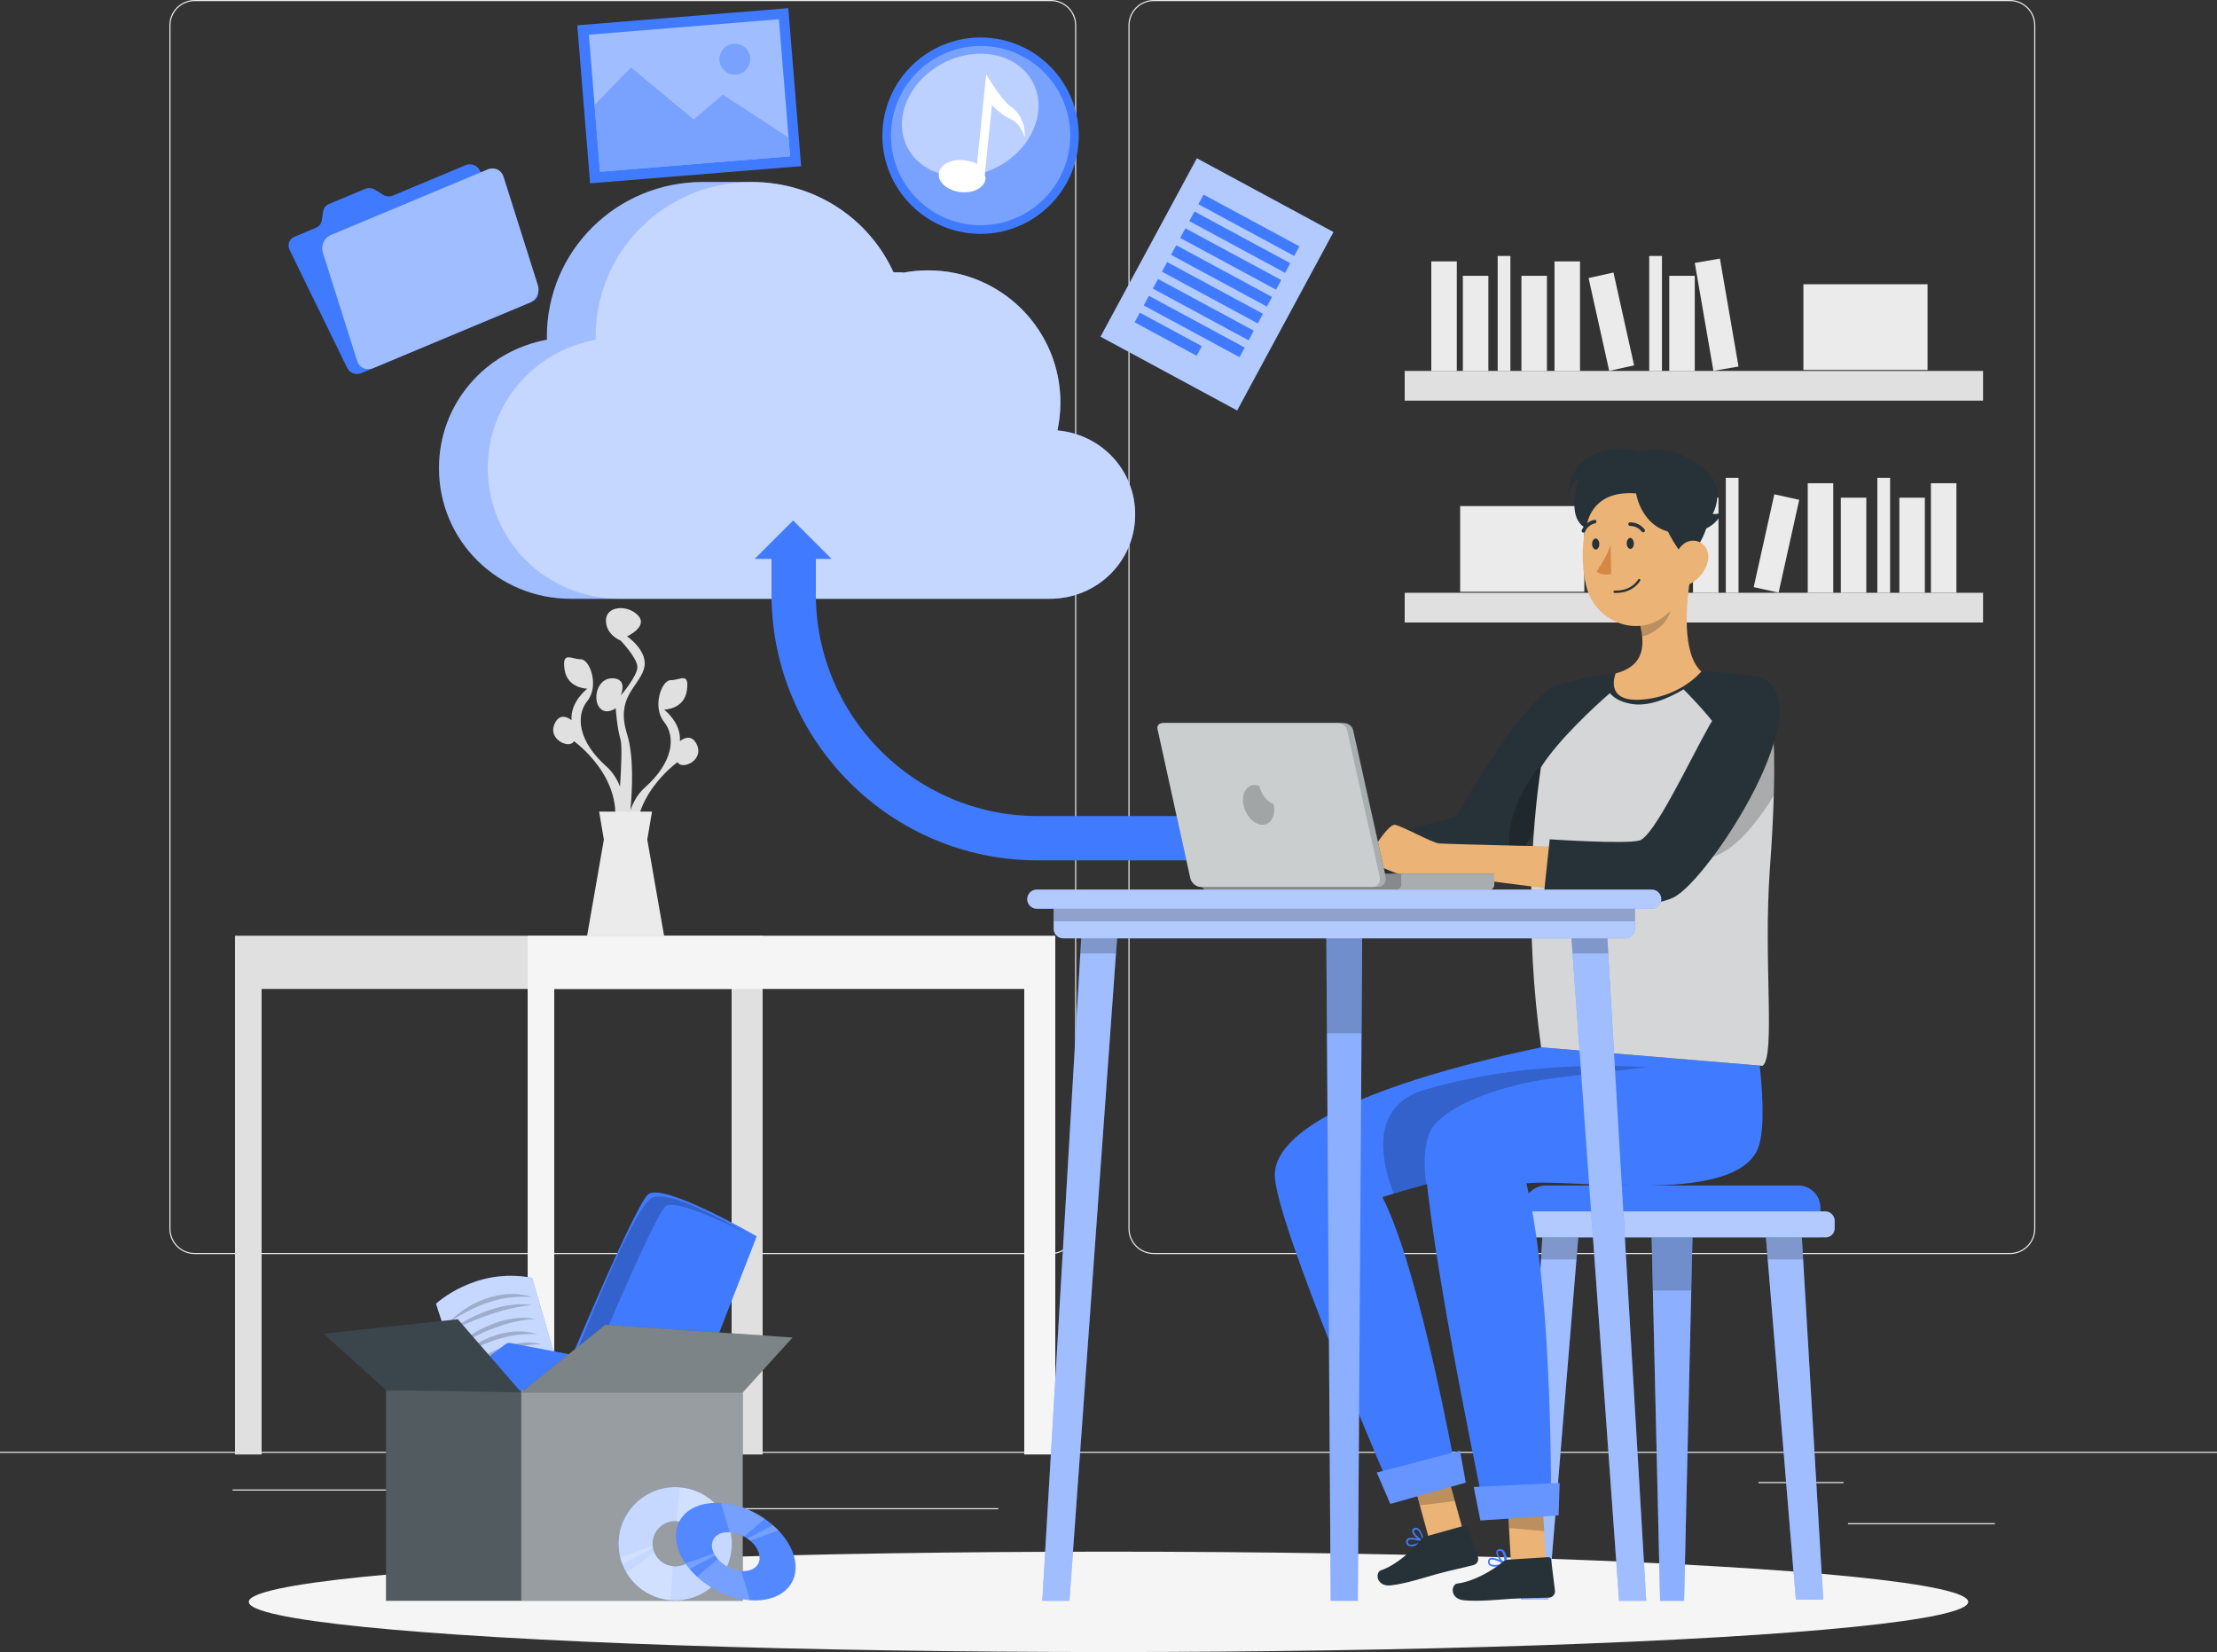 <?xml version="1.0" encoding="UTF-8"?><svg xmlns="http://www.w3.org/2000/svg" viewBox="0 0 500 372.61"><rect x="0" y="0" width="500" height="372.61" fill="#333333" stroke="none"/><defs><style>.cls-1{fill:#ebebeb;}.cls-2{fill:#ebb376;}.cls-3{fill:#f5f5f5;}.cls-4,.cls-5,.cls-6,.cls-7,.cls-8,.cls-9,.cls-10,.cls-11,.cls-12,.cls-13,.cls-14{fill:#fff;}.cls-15{fill:#d58745;}.cls-16{fill:#e0e0e0;}.cls-17{fill:#407bff;}.cls-18{fill:#263238;}.cls-5,.cls-6,.cls-7,.cls-8,.cls-9,.cls-11,.cls-19{isolation:isolate;}.cls-5,.cls-10,.cls-19{opacity:.2;}.cls-6{opacity:.7;}.cls-7,.cls-12{opacity:.5;}.cls-8{opacity:.6;}.cls-9{opacity:.4;}.cls-20{fill:none;stroke:#263238;stroke-linecap:round;stroke-linejoin:round;stroke-width:.53px;}.cls-11{opacity:.1;}.cls-13{opacity:.8;}.cls-14{opacity:.3;}</style></defs><g id="Background_Complete"><g><rect class="cls-1" y="327.45" width="500" height=".25"/><rect class="cls-1" x="416.78" y="343.54" width="33.12" height=".25"/><rect class="cls-1" x="322.53" y="346.26" width="8.69" height=".25"/><rect class="cls-1" x="396.59" y="334.26" width="19.19" height=".25"/><rect class="cls-1" x="52.46" y="335.94" width="43.19" height=".25"/><rect class="cls-1" x="104.56" y="335.94" width="6.33" height=".25"/><rect class="cls-1" x="131.47" y="340.16" width="93.68" height=".25"/><path class="cls-1" d="M237.01,282.85H43.91c-3.15,0-5.71-2.56-5.71-5.71V5.71c0-3.15,2.56-5.71,5.71-5.71H237.01c3.15,0,5.71,2.56,5.71,5.71V277.14c0,3.15-2.56,5.71-5.71,5.71ZM43.91,.25c-3.01,0-5.46,2.45-5.46,5.46V277.14c0,3.01,2.45,5.46,5.46,5.46H237.01c3.01,0,5.46-2.45,5.46-5.46V5.71c0-3.01-2.45-5.46-5.46-5.46H43.91Z"/><path class="cls-1" d="M453.31,282.85h-193.1c-3.15,0-5.71-2.56-5.71-5.71V5.71c0-3.15,2.56-5.71,5.71-5.71h193.1c3.15,0,5.71,2.56,5.71,5.71V277.14c0,3.15-2.56,5.71-5.71,5.71ZM260.21,.25c-3.01,0-5.46,2.45-5.46,5.46V277.14c0,3.01,2.45,5.46,5.46,5.46h193.1c3.01,0,5.46-2.45,5.46-5.46V5.71c0-3.01-2.45-5.46-5.46-5.46h-193.1Z"/></g><g><g><rect class="cls-16" x="316.8" y="83.66" width="130.44" height="6.7"/><rect class="cls-1" x="322.8" y="58.96" width="5.75" height="24.7"/><rect class="cls-1" x="350.59" y="58.96" width="5.75" height="24.7"/><rect class="cls-1" x="384.28" y="58.65" width="5.75" height="24.7" transform="translate(-6.43 66.78) rotate(-9.78)"/><rect class="cls-1" x="329.92" y="62.21" width="5.75" height="21.45"/><rect class="cls-1" x="343.13" y="62.21" width="5.75" height="21.45"/><rect class="cls-1" x="376.47" y="62.21" width="5.75" height="21.45"/><rect class="cls-1" x="360.53" y="61.85" width="5.75" height="21.45" transform="translate(-7.09 80.55) rotate(-12.53)"/><rect class="cls-1" x="337.77" y="57.73" width="2.87" height="25.93"/><rect class="cls-1" x="371.95" y="57.73" width="2.87" height="25.93"/><rect class="cls-1" x="406.72" y="64.11" width="28" height="19.33"/></g><g><rect class="cls-16" x="316.8" y="133.69" width="130.44" height="6.7" transform="translate(764.04 274.09) rotate(180)"/><rect class="cls-1" x="435.49" y="108.99" width="5.75" height="24.7" transform="translate(876.72 242.68) rotate(180)"/><rect class="cls-1" x="407.7" y="108.99" width="5.75" height="24.7" transform="translate(821.15 242.68) rotate(180)"/><rect class="cls-1" x="374.02" y="108.68" width="5.75" height="24.7" transform="translate(727.75 304.32) rotate(-170.22)"/><rect class="cls-1" x="428.37" y="112.24" width="5.75" height="21.45" transform="translate(862.48 245.94) rotate(180)"/><rect class="cls-1" x="415.16" y="112.24" width="5.75" height="21.45" transform="translate(836.07 245.94) rotate(180)"/><rect class="cls-1" x="381.82" y="112.24" width="5.75" height="21.45" transform="translate(769.39 245.94) rotate(180)"/><rect class="cls-1" x="397.76" y="111.88" width="5.75" height="21.45" transform="translate(765.14 329.18) rotate(-167.47)"/><rect class="cls-1" x="423.4" y="107.76" width="2.87" height="25.93" transform="translate(849.67 241.46) rotate(180)"/><rect class="cls-1" x="389.22" y="107.76" width="2.87" height="25.93" transform="translate(781.31 241.46) rotate(180)"/><rect class="cls-1" x="329.32" y="114.14" width="28" height="19.33" transform="translate(686.63 247.61) rotate(180)"/></g><g><polygon class="cls-16" points="53 211.05 53 328.05 59 328.05 59 223.05 165 223.05 165 328.05 172 328.05 172 211.05 53 211.05"/><polygon class="cls-3" points="119 211.05 119 328.05 125 328.05 125 223.05 231 223.05 231 328.05 238 328.05 238 211.05 119 211.05"/></g><g><path class="cls-16" d="M156.88,167.45c-1.34-2.2-3.54-.29-3.54-.29,.31-4.22-3.57-7.11-3.57-7.11,0,0,4.51,0,5.14-4.31,.63-4.31-1.57-2.3-3.64-2.33-2.07-.03-4.23,6.01-1.5,9.41,2.73,3.4,2,9.19-4.3,14.77-1.54,1.36-2.58,3.17-3.29,5.13,.48-5.12,.74-12.34-.76-17.16-2.56-8.18,2.32-10.39,3.74-14.48,1.42-4.09-3.74-7.55-3.74-7.55,0,0,4.84-2.2,2.48-4.72-2.36-2.52-7.24-2.18-7.24,1.12s3.31,4.55,3.31,4.55c0,0,3.78,3.93,3.78,5.98s-3.78,6.45-3.78,6.45c0,0,1.73-3.77-1.73-3.93-3.46-.16-4.56,4.4-3.15,6.45,1.42,2.05,3.78,.31,3.78,.31,0,0,.27,4.41,1.08,7.08,.35,1.18,.19,5.79-.11,10.6-.7-1.73-1.68-3.32-3.07-4.55-6.3-5.58-7.03-11.37-4.3-14.77,2.73-3.4,.57-9.44-1.5-9.41-2.07,.03-4.27-1.97-3.64,2.33s5.14,4.31,5.14,4.31c0,0-3.88,2.89-3.57,7.11,0,0-2.2-1.92-3.54,.29-2.39,3.93,3.15,6.37,4.08,4.44,0,0,11.74,8.31,8.91,20.27l.66,.97c-.08,.97-.14,1.55-.14,1.55l.92-.4,1.04,1.54c-.05,2.99,.27,5.2,.27,5.2l2.81-4.14c-2.83-11.96,8.91-20.27,8.91-20.27,.93,1.94,6.47-.5,4.08-4.44Z"/><polygon class="cls-1" points="149.77 211.05 145.98 189.36 147.05 183.05 135.12 183.05 136.19 189.36 132.41 211.05 149.77 211.05"/></g></g></g><g id="Shadow"><ellipse id="_Path_" class="cls-3" cx="250" cy="361.29" rx="193.89" ry="11.32"/></g><g id="Files"><g><g><rect class="cls-17" x="256.95" y="41.29" width="35.01" height="45.72" transform="translate(63.46 -122.72) rotate(28.37)"/><rect class="cls-8" x="256.95" y="41.29" width="35.01" height="45.72" transform="translate(63.46 -122.72) rotate(28.37)"/></g><g><rect class="cls-17" x="269.37" y="49.59" width="24.56" height="2.47" transform="translate(57.99 -127.74) rotate(28.37)"/><rect class="cls-17" x="267.32" y="53.4" width="24.56" height="2.47" transform="translate(59.55 -126.31) rotate(28.37)"/><rect class="cls-17" x="265.26" y="57.2" width="24.56" height="2.47" transform="translate(61.12 -124.88) rotate(28.37)"/><rect class="cls-17" x="263.2" y="61.01" width="24.56" height="2.47" transform="translate(62.68 -123.44) rotate(28.37)"/><rect class="cls-17" x="261.15" y="64.81" width="24.56" height="2.47" transform="translate(64.24 -122.01) rotate(28.37)"/><rect class="cls-17" x="259.09" y="68.62" width="24.56" height="2.47" transform="translate(65.8 -120.57) rotate(28.37)"/><rect class="cls-17" x="257.04" y="72.42" width="24.56" height="2.47" transform="translate(67.36 -119.14) rotate(28.37)"/><rect class="cls-17" x="255.5" y="74.17" width="15.9" height="2.47" transform="translate(67.49 -116.15) rotate(28.37)"/></g></g><g><path class="cls-17" d="M218.89,52.63c-12.15-1.25-21.02-12.14-19.77-24.29,1.25-12.15,12.14-21.02,24.29-19.77,12.15,1.25,21.02,12.14,19.77,24.29-1.25,12.15-12.14,21.02-24.29,19.77Z"/><circle class="cls-14" cx="221.15" cy="30.6" r="20.21" transform="translate(-1.69 17.04) rotate(-4.4)"/><path class="cls-4" d="M228,24.07c-2.33-1.66-5.58-7.3-5.58-7.33l-2.1,20.44c.05-.46-1.78-.93-2.99-1.05-2.93-.3-5.4,1.07-5.6,3.06-.2,1.99,2.05,3.84,4.98,4.14,2.93,.3,5.37-1.08,5.57-3.06,.03-.3-.21-.61-.18-.89l1.62-15.75s1.62,2.04,4.34,3.29c2.21,1.02,3.04,4.08,3.04,4.08,0,0,.5-4.37-3.1-6.93Z"/><ellipse class="cls-12" cx="218.82" cy="25.95" rx="15.94" ry="13.21" transform="translate(12.62 103.65) rotate(-27.41)"/></g><g><rect class="cls-17" x="131.56" y="3.73" width="47.75" height="35.75" transform="translate(-1.24 12.66) rotate(-4.65)"/><g><rect class="cls-17" x="133.99" y="6.04" width="43" height="31" transform="translate(-1.23 12.67) rotate(-4.65)"/><rect class="cls-12" x="133.99" y="6.04" width="43" height="31" transform="translate(-1.23 12.67) rotate(-4.65)"/><polygon class="cls-17" points="177.84 31.05 178.18 35.25 135.32 38.73 134.1 23.71 142.31 15.25 156.48 26.99 163.02 21.36 177.84 31.05"/><polygon class="cls-14" points="177.84 31.05 178.18 35.25 135.32 38.73 134.1 23.71 142.31 15.25 156.48 26.99 163.02 21.36 177.84 31.05"/><g><path class="cls-17" d="M169.19,13.07c.15,1.91-1.26,3.58-3.17,3.73-1.91,.15-3.58-1.26-3.73-3.17s1.26-3.58,3.17-3.73c1.91-.15,3.58,1.26,3.73,3.17Z"/><path class="cls-14" d="M169.19,13.07c.15,1.91-1.26,3.58-3.17,3.73-1.91,.15-3.58-1.26-3.73-3.17s1.26-3.58,3.17-3.73c1.91-.15,3.58,1.26,3.73,3.17Z"/></g></g></g><g><path class="cls-17" d="M86.39,43.92l-1.84-1.13c-.67-.41-1.5-.48-2.2-.19l-8.17,3.42c-.7,.29-1.19,.92-1.3,1.66l-.3,2.02c-.11,.74-.6,1.36-1.3,1.66l-4.88,2.04c-1.16,.49-1.65,1.81-1.09,2.95l13,26.64c.56,1.14,1.95,1.68,3.12,1.19l38.66-16.17c1.16-.49,1.65-1.81,1.09-2.95l-13-26.64c-.56-1.14-1.95-1.68-3.12-1.19l-16.47,6.89c-.7,.29-1.53,.22-2.2-.19Z"/><path class="cls-17" d="M110.01,38.21l-35.42,14.81c-1.48,.62-2.28,2.35-1.8,3.87l7.76,24.53c.48,1.52,2.07,2.25,3.54,1.63l35.42-14.81c1.48-.62,2.28-2.35,1.8-3.87l-7.76-24.53c-.48-1.52-2.07-2.25-3.54-1.63Z"/><path class="cls-12" d="M110.01,38.21l-35.42,14.81c-1.48,.62-2.28,2.35-1.8,3.87l7.76,24.53c.48,1.52,2.07,2.25,3.54,1.63l35.42-14.81c1.48-.62,2.28-2.35,1.8-3.87l-7.76-24.53c-.48-1.52-2.07-2.25-3.54-1.63Z"/></g></g><g id="Cloud"><g><path class="cls-17" d="M238.48,97.08c.43-2.03,.67-4.13,.67-6.28,0-16.47-13.35-29.82-29.82-29.82-1.88,0-3.72,.18-5.51,.51-.76-.14-1.54-.01-2.32-.09-5.54-12.15-17.77-20.35-31.99-20.35h-11c-19.42,0-35.17,15.5-35.17,34.92,0,.26,.01,.39,.02,.65-13.85,2.54-24.35,14.38-24.35,28.97,0,16.43,13.32,29.46,29.75,29.46h108c10.63,0,19.25-8.4,19.25-19.03,0-10.05-7.7-18.07-17.52-18.94Z"/><path class="cls-7" d="M238.48,97.08c.43-2.03,.67-4.13,.67-6.28,0-16.47-13.35-29.82-29.82-29.82-1.88,0-3.72,.18-5.51,.51-.76-.14-1.54-.01-2.32-.09-5.54-12.15-17.77-20.35-31.99-20.35h-11c-19.42,0-35.17,15.5-35.17,34.92,0,.26,.01,.39,.02,.65-13.85,2.54-24.35,14.38-24.35,28.97,0,16.43,13.32,29.46,29.75,29.46h108c10.63,0,19.25-8.4,19.25-19.03,0-10.05-7.7-18.07-17.52-18.94Z"/><path class="cls-9" d="M238.48,97.08c.43-2.03,.67-4.13,.67-6.28,0-16.47-13.35-29.82-29.82-29.82-1.88,0-3.72,.18-5.51,.51-.76-.14-1.54-.01-2.32-.09-5.54-12.15-17.77-20.35-31.99-20.35-1.87,0,1.87,0,0,0-19.42,0-35.17,15.5-35.17,34.92,0,.26,.01,.39,.02,.65-13.85,2.54-24.35,14.38-24.35,28.97,0,16.43,13.32,29.46,29.75,29.46h97c10.63,0,19.25-8.4,19.25-19.03,0-10.05-7.7-18.07-17.52-18.94Z"/></g><g><path class="cls-17" d="M267.67,184.05h-33.67c-27.57,0-50-22.43-50-50v-10h-10v10c0,33.08,26.92,60,60,60h33.67v-10Z"/><polygon class="cls-17" points="178.88 117.39 170.21 126.05 187.54 126.05 178.88 117.39"/></g></g><g id="Stuff"><g><g><g><path class="cls-17" d="M104.28,312.38l-5.94-18.33s8.83-8.33,21.67-5.83l5,17.17-20.72,7Z"/><path class="cls-6" d="M104.28,312.38l-5.94-18.33s8.83-8.33,21.67-5.83l5,17.17-20.72,7Z"/></g><g class="cls-19"><path d="M101.14,298.38s.83-.99,2.37-2.18c.76-.6,1.71-1.22,2.77-1.82,.54-.29,1.1-.58,1.68-.84,.6-.23,1.18-.52,1.81-.7,.62-.2,1.24-.4,1.87-.52,.31-.07,.62-.14,.93-.21,.31-.04,.62-.08,.93-.12,.3-.03,.6-.08,.89-.1,.29,0,.58-.01,.86-.02,.56-.02,1.09-.02,1.57,.05,.49,.05,.93,.09,1.32,.16,.38,.09,.72,.17,.99,.23,.55,.13,.85,.22,.85,.22,0,0-.33,0-.88-.03-.28-.02-.61-.03-1-.05-.39,.01-.82,.03-1.29,.05-.47,0-.98,.06-1.51,.12-.54,.05-1.1,.12-1.67,.24-.29,.05-.58,.11-.88,.16-.29,.08-.59,.15-.88,.23-.6,.13-1.19,.33-1.78,.53-.6,.17-1.17,.43-1.75,.64-.56,.25-1.13,.48-1.66,.73-.52,.27-1.05,.5-1.52,.77-.48,.25-.93,.5-1.34,.74-.82,.48-1.5,.89-1.96,1.21-.46,.31-.73,.49-.73,.49Z"/><path d="M101.67,300.06s.23-.2,.67-.51c.44-.3,1.06-.75,1.85-1.22,.79-.47,1.73-.99,2.77-1.47,1.04-.5,2.18-.95,3.34-1.36,.59-.18,1.17-.37,1.76-.53,.59-.15,1.16-.3,1.74-.4,.57-.1,1.12-.22,1.65-.26,.53-.05,1.02-.12,1.49-.12,.93-.03,1.69,.01,2.23,.08,.53,.05,.84,.1,.84,.1,0,0-.31,.04-.84,.09-.26,.03-.59,.04-.95,.1-.36,.06-.77,.14-1.22,.2-.44,.06-.92,.19-1.43,.28-.51,.08-1.03,.26-1.57,.38-.55,.11-1.1,.33-1.67,.47-.57,.16-1.13,.36-1.7,.54-2.27,.76-4.5,1.69-6.17,2.4-.83,.36-1.54,.65-2.02,.88l-.77,.34Z"/><path d="M103.08,303.46s.21-.21,.61-.55c.41-.33,.99-.8,1.73-1.31,.74-.5,1.63-1.07,2.62-1.59,.99-.54,2.09-1.02,3.21-1.47,1.14-.4,2.29-.76,3.41-.97,.56-.09,1.09-.22,1.61-.25,.52-.04,1.01-.1,1.46-.09,.45,0,.87,.02,1.23,.04,.37,.02,.68,.09,.94,.12,.52,.08,.81,.14,.81,.14,0,0-.3,.03-.82,.05-.26,.02-.57,0-.93,.06-.36,.05-.76,.11-1.19,.16-.43,.05-.9,.18-1.39,.26-.49,.07-1,.25-1.53,.37-.53,.11-1.06,.33-1.61,.48-.55,.17-1.09,.38-1.64,.57-.54,.22-1.09,.41-1.62,.64-.52,.24-1.06,.43-1.55,.68-1.01,.44-1.92,.91-2.72,1.3-.79,.4-1.46,.73-1.91,.98-.46,.25-.72,.39-.72,.39Z"/><path d="M103.92,305.8s.81-.85,2.25-1.86c.72-.5,1.6-1.04,2.58-1.54,.49-.25,1.01-.48,1.55-.71,.55-.19,1.09-.42,1.66-.59,.57-.16,1.13-.34,1.71-.44,.57-.13,1.13-.22,1.69-.27,.55-.07,1.09-.11,1.6-.09,.51,0,.99-.01,1.43,.06,.44,.05,.84,.1,1.19,.16,.35,.09,.65,.16,.9,.22,.5,.13,.77,.21,.77,.21,0,0-.3,0-.8-.02-.25-.01-.56-.03-.91-.05-.35,.02-.75,.04-1.17,.05-.43,0-.89,.07-1.37,.11-.49,.03-.99,.12-1.51,.22-.53,.07-1.06,.21-1.6,.34-.55,.11-1.08,.29-1.63,.45-1.09,.32-2.15,.73-3.13,1.14-.98,.42-1.89,.84-2.66,1.23-.77,.39-1.42,.72-1.85,.97-.44,.25-.7,.4-.7,.4Z"/><path d="M105.08,308.91s.2-.21,.59-.54c.39-.33,.94-.8,1.65-1.31,.71-.5,1.56-1.07,2.53-1.59,.48-.27,.98-.53,1.5-.77,.52-.25,1.07-.46,1.61-.69,.55-.19,1.11-.38,1.66-.55,.56-.15,1.11-.3,1.66-.39,.55-.08,1.07-.2,1.58-.22,.51-.03,.98-.07,1.42-.06,.44,.02,.85,.05,1.2,.08,.35,.03,.66,.12,.91,.16,.5,.1,.78,.18,.78,.18,0,0-.29,.02-.8,.02-.25,0-.55-.02-.9,.02-.35,.04-.74,.09-1.16,.12-.42,.05-.87,.15-1.35,.22-.48,.07-.97,.23-1.49,.34-.52,.11-1.03,.32-1.57,.45-.53,.17-1.06,.37-1.59,.56-.52,.21-1.06,.4-1.57,.63-.51,.23-1.02,.43-1.5,.67-.97,.44-1.86,.91-2.63,1.29-.76,.41-1.4,.73-1.84,.98l-.7,.39Z"/></g><path class="cls-17" d="M101.68,312.51l12.34-9.35c.3-.23,.69-.32,1.07-.25l14.07,2.68c1.25,.24,1.51,1.91,.39,2.51l-11.62,6.29c-.19,.1-.4,.16-.61,.16l-14.8,.38c-1.31,.03-1.9-1.63-.85-2.43Z"/></g><g><path class="cls-17" d="M123.89,318.05s18.94-45.83,22.28-48.67c3.33-2.83,24.5,9.47,24.5,9.47l-18.83,48.37-27.94-9.17Z"/><path class="cls-19" d="M129.33,317.71s18.13-43.78,20.83-45.67,18.17,6.17,18.17,6.17c0,0-16.11-9.83-21.06-8.17-4.94,1.67-21.78,46.67-21.78,46.67l3.83,1Z"/></g><g><rect class="cls-18" x="87.06" y="313.55" width="80.44" height="47.5"/><rect class="cls-5" x="87.06" y="313.55" width="80.44" height="47.5"/><rect class="cls-9" x="117.56" y="313.55" width="49.94" height="47.5"/><polygon class="cls-18" points="117.56 314.05 136.5 298.8 178.75 301.67 167.5 314.05 117.56 314.05"/><polygon class="cls-18" points="117.56 314.05 103.25 297.55 73 300.8 87.06 313.55 117.56 314.05"/><polygon class="cls-11" points="117.56 314.05 103.25 297.55 73 300.8 87.06 313.55 117.56 314.05"/><polygon class="cls-9" points="117.56 314.05 136.5 298.8 178.75 301.67 167.5 314.05 117.56 314.05"/></g><g><path class="cls-17" d="M152.27,335.41c-7.05,0-12.77,5.72-12.77,12.77s5.72,12.77,12.77,12.77,12.77-5.72,12.77-12.77-5.72-12.77-12.77-12.77Zm0,17.87c-2.81,0-5.09-2.28-5.09-5.09s2.28-5.09,5.09-5.09,5.09,2.28,5.09,5.09-2.28,5.09-5.09,5.09Z"/><path class="cls-6" d="M163.79,342.64c-.23-.47-.49-.93-.78-1.37-.37-.59-.8-1.15-1.28-1.67-2.13-2.35-5.12-3.9-8.47-4.14-.33-.04-.66-.05-.99-.05-7.05,0-12.77,5.72-12.77,12.78,0,1.07,.13,2.11,.38,3.1,.12,.49,.27,.97,.46,1.44,.26,.71,.59,1.39,.98,2.03,2.05,3.42,5.66,5.79,9.84,6.15,.37,.03,.74,.05,1.11,.05,7.06,0,12.78-5.72,12.78-12.77,0-1.99-.45-3.87-1.26-5.55Zm-11.52,10.64c-.16,0-.32-.01-.48-.03-1.92-.17-3.53-1.42-4.23-3.13-.12-.29-.21-.59-.28-.9-.03-.19-.06-.38-.07-.58-.02-.15-.03-.3-.03-.45,0-2.82,2.28-5.1,5.09-5.1,.12,0,.24,0,.36,.02,1.09,.07,2.08,.48,2.87,1.12,.2,.17,.39,.35,.56,.55,.15,.16,.28,.33,.4,.51,.58,.82,.91,1.82,.91,2.9,0,2.81-2.28,5.09-5.1,5.09Z"/><path class="cls-10" d="M151.79,353.25l-.63,7.66c-4.18-.36-7.79-2.73-9.84-6.15l6.24-4.64c.7,1.71,2.31,2.96,4.23,3.13Z"/><path class="cls-10" d="M161.73,339.6l-6.23,4.63c-.79-.64-1.78-1.05-2.87-1.12l.63-7.65c3.35,.24,6.34,1.79,8.47,4.14Z"/><path class="cls-10" d="M147.28,349.22l-6.94,3.51c-.19-.47-.34-.95-.46-1.44l7.33-2.65c0,.2,.04,.39,.07,.58Z"/><path class="cls-10" d="M163.79,342.64l-7.33,2.65c-.12-.18-.25-.35-.4-.51l6.95-3.51c.29,.44,.55,.9,.78,1.37Z"/></g><g><path class="cls-17" d="M161.6,338.96c-7.05,0-10.83,4.92-8.44,11,2.39,6.08,10.05,11,17.11,11s10.83-4.92,8.44-11c-2.39-6.08-10.05-11-17.11-11Zm6.06,15.39c-2.81,0-5.87-1.96-6.82-4.39-.95-2.42,.55-4.39,3.37-4.39s5.87,1.96,6.82,4.39c.95,2.42-.55,4.39-3.37,4.39Z"/><path class="cls-11" d="M175.57,345.18c-.39-.4-.81-.8-1.24-1.18-.57-.51-1.19-.99-1.85-1.44-2.93-2.02-6.44-3.36-9.87-3.57-.34-.03-.68-.04-1.01-.04-7.05,0-10.83,4.93-8.43,11.01,.36,.92,.85,1.82,1.43,2.67,.29,.42,.6,.84,.95,1.24,.5,.61,1.06,1.2,1.67,1.75,3.21,2.95,7.62,4.99,11.93,5.3,.38,.03,.76,.04,1.13,.04,7.06,0,10.84-4.93,8.45-11-.68-1.71-1.76-3.33-3.14-4.78Zm-7.91,9.16c-.16,0-.32,0-.49-.03-1.98-.15-4.01-1.22-5.29-2.7-.22-.25-.41-.51-.59-.78-.09-.16-.19-.33-.27-.5-.07-.13-.13-.26-.18-.39-.96-2.43,.55-4.39,3.36-4.39,.12,0,.24,0,.37,.02,1.11,.06,2.24,.41,3.25,.96,.26,.15,.51,.3,.75,.47,.2,.14,.39,.28,.57,.44,.86,.71,1.53,1.57,1.89,2.5,.95,2.42-.55,4.38-3.37,4.38Z"/><path class="cls-10" d="M167.17,354.32l1.97,6.6c-4.3-.31-8.72-2.35-11.93-5.3l4.67-4c1.28,1.47,3.31,2.55,5.29,2.7Z"/><path class="cls-10" d="M172.48,342.56l-4.66,3.99c-1.01-.55-2.14-.9-3.25-.96l-1.97-6.59c3.43,.21,6.95,1.54,9.87,3.57Z"/><path class="cls-10" d="M161.3,350.85l-5.75,3.02c-.35-.4-.66-.82-.95-1.24l6.43-2.28c.08,.17,.17,.34,.27,.5Z"/><path class="cls-10" d="M175.57,345.18l-6.43,2.28c-.18-.16-.37-.3-.57-.44l5.76-3.02c.44,.38,.86,.78,1.24,1.18Z"/></g></g></g><g id="Chair"><g><polygon class="cls-17" points="372.4 275.05 372.76 290.62 374.4 361.05 379.81 361.05 381.44 290.62 381.8 275.05 372.4 275.05"/><polygon class="cls-9" points="372.4 275.05 372.76 290.62 374.4 361.05 379.81 361.05 381.44 290.62 381.8 275.05 372.4 275.05"/><polygon class="cls-19" points="372.4 275.05 372.76 291.05 381.44 291.05 381.8 275.05 372.4 275.05"/><g><g><polygon class="cls-17" points="343.02 360.8 348.02 276.15 356.19 276.15 349.2 360.8 343.02 360.8"/><polygon class="cls-7" points="349.21 360.8 343.03 360.8 347.57 283.75 348.02 276.05 356.19 276.05 355.56 283.75 349.21 360.8"/><polygon class="cls-19" points="356.19 276.05 355.56 284.05 347.57 284.05 348.02 276.05 356.19 276.05"/></g><g><polygon class="cls-17" points="405.02 360.8 398.02 276.15 406.19 276.15 411.19 360.8 405.02 360.8"/><polygon class="cls-7" points="405 360.8 398.65 283.75 398.02 276.05 406.19 276.05 406.64 283.75 411.18 360.8 405 360.8"/><polygon class="cls-19" points="398.02 276.05 398.65 284.05 406.64 284.05 406.19 276.05 398.02 276.05"/></g></g><path class="cls-17" d="M343.65,267.38h66.92v6.69c0,2.76-2.24,5-5,5h-56.92c-2.76,0-5-2.24-5-5v-6.69h0Z" transform="translate(754.21 546.45) rotate(180)"/><g><rect class="cls-17" x="340.44" y="273.23" width="73.33" height="5.84" rx="2.01" ry="2.01" transform="translate(754.21 552.3) rotate(180)"/><rect class="cls-8" x="340.44" y="273.23" width="73.33" height="5.84" rx="2.01" ry="2.01" transform="translate(754.21 552.3) rotate(180)"/></g></g></g><g id="Character"><g id="_Group_"><path class="cls-18" d="M353.09,172.55s-.28,.76-.79,2.01c-.52,1.3-1.29,3.13-2.24,5.19-2.3,5.01-5.64,11.36-9.13,14.79-1.03,1.01-2.07,1.77-3.1,2.16-3.72,1.43-13.05,1.69-21.38,1.61-8.2-.07-15.45-.5-15.45-.5v-6.31l27.39-7.3s14.44-26.06,22.98-29.92l1.72,18.27Z"/><path class="cls-19" d="M352.3,174.56c-.52,1.3-1.29,3.13-2.24,5.19-2.3,5.01-5.64,11.36-9.13,14.79-3.55-13.08,9.58-25.53,9.58-25.53l1.79,5.55Z"/><polygon class="cls-2" points="348.76 353.83 340.79 352.73 339.69 333.8 347.64 334.9 348.76 353.83"/><polygon class="cls-19" points="347.64 334.9 339.69 333.81 340.32 344.63 348.27 345.33 347.64 334.9"/><path class="cls-17" d="M348.44,242.51l1.94-12.18,44.66-2.67s4.75,25.34,1.1,32.09c-6.51,12.05-41.62,5.97-51.89,7.15,6.14,25.11,5.54,74.18,5.54,74.18l-14.67,1.12s-11.29-52.88-13.57-78c-1.54-16.95,12.51-16.53,26.89-21.69Z"/><polygon class="cls-17" points="351.51 341.77 333.88 342.93 332.37 335.38 351.74 334.48 351.51 341.77"/><polygon class="cls-2" points="330.38 346.76 322.36 347.35 317.34 329.05 325.35 328.48 330.38 346.76"/><path class="cls-17" d="M321.28,347.62s-.13-.01-.13-.02h0c-.03-.13-.41-2.38-1.38-2.91-.26-.13-.53-.15-.81-.04-.31,.1-.5,.4-.49,.73,.03,.5,.57,1.13,1.18,1.63-.84-.18-1.79-.28-2.25,.06-.19,.15-.29,.39-.27,.63-.03,.39,.17,.75,.5,.94,.5,.19,1.06,.18,1.56-.02,.68-.21,1.34-.49,1.96-.84,.02,0,.05,0,.07,0,.02-.02,.01-.04,.02-.06,.02-.02,.03-.05,.03-.08Zm-2.41-2.24c-.01-.11,.02-.25,.27-.36l.09-.03c.15-.04,.3-.02,.43,.06,.58,.31,.99,1.52,1.18,2.26-.06-.02-.11-.04-.18-.06-.79-.43-1.71-1.34-1.78-1.88Zm-1.05,2.93c-.2-.13-.32-.36-.31-.61-.01-.12,.04-.24,.13-.31,.45-.34,1.92-.05,2.98,.27-1.31,.66-2.34,.9-2.8,.64Z"/><polygon class="cls-19" points="325.35 328.48 317.34 329.06 320.21 339.52 328.13 338.55 325.35 328.48"/><path class="cls-17" d="M314.62,338.23l14.12-4.15s-8.43-47.58-16.98-64.08c.64-.21,1.49-.48,2.54-.79,1.89-.57,4.4-1.28,7.35-2.1,20.52-5.69,62.11-16.36,62.11-16.36l-19-17.73s-75.68,11.54-77.25,31.48c-.75,9.59,27.11,73.73,27.11,73.73Z"/><polygon class="cls-17" points="330.57 334.39 313.56 339.2 310.51 332.13 329.27 327.21 330.57 334.39"/><path class="cls-19" d="M314.3,269.21c1.89-.57,4.4-1.28,7.35-2.1-.59-4.84-.6-10.39,1.73-13.22,4.63-5.64,16.54-8.95,23.32-10.15,5.67-1,24.72-2.99,24.72-2.99,0,0-24.72-2.37-49.99,5-12.49,3.65-10.06,15.86-7.13,23.46Z"/><g><path class="cls-18" d="M397.52,240.39c2.98-2.28,.12-23.59,1.65-44.54,2.33-31.9,0-42.14-2.35-43.14-4.34-.75-8.72-1.19-13.12-1.3-6.44-.23-12.89-.09-19.31,.42-4.4,.54-8.75,1.43-13.01,2.65,0,0-10.52,33.49-3.8,81.75l49.95,4.17Z"/><path class="cls-13" d="M400.04,179.43s-.01,0,0,.01c-.13,4.69-.41,10.13-.87,16.41-1.53,20.95,1.33,42.25-1.65,44.54l-49.95-4.17c-3.7-26.56-2.17-48.65-.05-63.15,4.06-6.34,11.94-13.57,15.56-16.74,.84,1.04,2.27,1.93,4.6,2.39,3.89,.76,8.33-1.05,12.01-3.24,2.9,2.89,8.4,8.74,10.81,13.67,.26,.54,.49,1.06,.67,1.57,1.53,4.28,6.2-.99,8.58-7.88,.35,4.03,.49,9.45,.29,16.59Z"/></g><path class="cls-2" d="M381.32,129.76c-1.09,6.24-2.06,17.65,2.38,21.7,0,0-4.82,5.95-14.01,6.36-7.96,.35-5.31-5.94-5.31-5.94,6.9-1.8,6.61-6.95,5.3-11.75l11.64-10.37Z"/><path class="cls-19" d="M376.57,133.98l-6.89,6.14c.32,1.12,.54,2.26,.67,3.41,2.64-.44,6.21-3.42,6.43-6.2,.14-1.12,.06-2.26-.21-3.36Z"/><g><path class="cls-18" d="M366.19,113.61c3.45,2.34,1.88,6.31-5.92,12.51-3.17-4.11-3.69-12.09-1.17-14.09,2.52-2.01,4.09-.44,7.1,1.58Z"/><path class="cls-2" d="M381.02,120.03c-.37,8.43-.17,13.37-4.34,17.77-6.28,6.61-16.74,2.93-18.89-5.44-1.92-7.52-1-20.04,7.18-23.53,5.83-2.52,12.6,.17,15.12,6,.71,1.64,1.02,3.42,.93,5.2Z"/><path class="cls-18" d="M368.49,122.55c.01,.68-.35,1.25-.79,1.25-.45,0-.81-.54-.82-1.22-.01-.68,.34-1.24,.78-1.26,.44-.01,.78,.55,.84,1.23Z"/><path class="cls-18" d="M360.7,122.69c.01,.69-.35,1.25-.79,1.25-.45,0-.82-.53-.84-1.23-.01-.69,.35-1.25,.79-1.25,.45,0,.82,.54,.84,1.23Z"/><path class="cls-15" d="M363.25,122.97c-.78,2.11-1.85,4.1-3.18,5.92,1.26,1.11,3.29,.55,3.29,.55l-.11-6.47Z"/><path class="cls-18" d="M370.58,120.06c.09,0,.18-.01,.25-.06,.18-.14,.21-.39,.08-.57-.77-1.04-2.01-1.64-3.31-1.61-.21,.01-.38,.19-.37,.41v.03c.03,.22,.22,.38,.44,.37h0c1.02-.01,1.99,.47,2.6,1.29,.08,.09,.19,.14,.31,.14Z"/><path class="cls-18" d="M357.11,120.13c.16,0,.3-.09,.36-.23,.4-.94,1.23-1.63,2.23-1.86,.22-.03,.37-.24,.34-.46-.03-.22-.23-.37-.45-.34-1.27,.27-2.33,1.13-2.85,2.32-.09,.2,0,.44,.19,.53h0c.05,.03,.11,.04,.17,.04Z"/><path class="cls-18" d="M377.54,112.63c-3.91,1.42-3.36,5.65,2.69,13.57,4.08-3.21,6.55-10.82,4.59-13.37-1.96-2.55-3.85-1.43-7.27-.2Z"/><path class="cls-2" d="M385.15,126.7c-.55,2.05-1.89,3.8-3.73,4.86-2.45,1.38-4.34-.65-4.22-3.3,.11-2.4,1.51-6,4.23-6.29,2.72-.29,4.39,2.22,3.72,4.74Z"/><path class="cls-20" d="M369.68,130.84s-1.46,2.76-5.54,2.63"/><path class="cls-18" d="M368.99,111.29s1.26,8.44,9.38,8.97c8.12,.53,9.88-4.49,9.88-4.49,0,0-1.25,.19-2,.17,0,0,2.38-4.1,0-8.06-2.38-3.96-10.48-8.09-16.49-5.96,0,0-5.74-2.17-11.38,1.1s-4.63,10.4-4.63,10.4c0,0-.25-4.33,2.38-5.54,0,0-3.25,8.91,1.62,11.29,0,0,.48-8.77,11.24-7.88Z"/></g><path class="cls-2" d="M355.17,191.05s-29.02-.66-30.64-.82c-1.62-.16-8.5-4.04-9.96-4.2-1.46-.16-5.38,5.98-5.87,7.44-.49,1.45,10.97,5.34,12.1,5.17,1.13-.16,3.73-1.39,3.73-1.39l29.6,3.81,1.02-10Z"/><g><path class="cls-18" d="M271,197.05v2.65c0,.79,1.36,1.35,2.15,1.35h61.79c.79,0,2.06-.56,2.06-1.35v-2.65h-66Z"/><path class="cls-8" d="M271,197.05v2.65c0,.79,1.36,1.35,2.15,1.35h61.79c.79,0,2.06-.56,2.06-1.35v-2.65h-66Z"/><path class="cls-19" d="M271,197.05v2.65c0,.79,1.36,1.35,2.15,1.35h40.76c.79,0,2.1-.56,2.1-1.35v-2.65h-45Z"/><path class="cls-18" d="M261.09,164.56l7.36,33.48c.24,1.1,1.31,2.01,2.39,2.01h40.18c1.07,0,1.76-1.14,1.51-2.24l-7.35-33.12c-.25-1.09-1.31-1.64-2.39-1.64h-40.18c-1.08,0-1.76,.42-1.52,1.51Z"/><path class="cls-8" d="M261.09,164.56l7.36,33.48c.24,1.1,1.31,2.01,2.39,2.01h40.18c1.07,0,1.76-1.14,1.51-2.24l-7.35-33.12c-.25-1.09-1.31-1.64-2.39-1.64h-40.18c-1.08,0-1.76,.42-1.52,1.51Z"/><path class="cls-9" d="M261.09,164.56l7.36,33.48c.24,1.1,1.31,2.01,2.39,2.01h38.82c1.08,0,1.76-1.14,1.52-2.24l-7.36-33.12c-.24-1.09-1.31-1.64-2.39-1.64h-38.82c-1.08,0-1.76,.42-1.52,1.51Z"/><path class="cls-19" d="M284.73,186.02c-1.87,0-3.79-2.01-4.28-4.48-.48-2.48,.64-4.49,2.52-4.49,.35,0,.7,.07,1.04,.2,.44,1.93,1.75,3.55,3.19,4.09,.02,.07,.04,.13,.05,.2,.49,2.47-.64,4.48-2.52,4.48Z"/></g><path class="cls-19" d="M400.04,179.43s-.01,0,0,.01c-4.31,6.99-10.34,14.45-16.35,14.1-6.29-.37,.05-13.21,6.81-24.39,.26,.54,.49,1.06,.67,1.57,1.53,4.28,6.2-.99,8.58-7.88,.35,4.03,.49,9.45,.29,16.59Z"/><path class="cls-18" d="M396.82,152.71c14.83,5.34-11.2,45.51-19.28,49.64-8.08,4.14-29.35-.64-29.35-.64l1.32-12.41s16.83,1.13,20.18,.29c3.35-.85,11.3-17.96,15.88-26.05s11.25-10.84,11.25-10.84Z"/><polygon class="cls-10" points="351.51 341.77 333.88 342.93 332.37 335.38 351.74 334.48 351.51 341.77"/><polygon class="cls-10" points="330.57 334.39 313.56 339.2 310.51 332.13 329.27 327.21 330.57 334.39"/><path class="cls-18" d="M321.58,346.53l8.69-2.42c.3-.1,.62,.06,.72,.36h0l2.34,6.77c.21,.75-.22,1.53-.97,1.74-3.04,.8-4.54,1.02-8.37,2.06-2.35,.65-6.93,2.15-10.27,2.53-3.35,.38-3.64-2.94-2.25-3.4,3.28-1.1,7.2-4.51,8.91-6.84,.3-.4,.73-.69,1.21-.82Z"/><path class="cls-17" d="M340,352.75h0c0-.15-.14-2.42-.97-3.14-.23-.19-.6-.26-.89-.21-.33,.03-.63,.28-.68,.61-.07,.5,.3,1.22,.79,1.84-.78-.35-1.71-.65-2.23-.41-.22,.11-.38,.32-.4,.56-.11,.37,0,.77,.29,1.03,.45,.29,1,.4,1.53,.3,.71-.06,1.41-.2,2.09-.41,.02,0,.05,.01,.07,0,.02-.01,.02-.04,.03-.06,.02-.02,.19-.05,.2-.08,0,0,.17-.01,.17-.02h0Zm-2.21-2.67c0-.11,.07-.24,.34-.29h.09c.15-.02,.3,.03,.41,.13,.5,.43,.65,1.7,.68,2.46-.05-.03-.1-.06-.16-.09-.68-.59-1.4-1.66-1.35-2.21Zm-1.64,2.65c-.17-.17-.24-.42-.18-.66,.01-.12,.09-.22,.19-.27,.51-.24,1.89,.35,2.86,.88-1.42,.37-2.47,.39-2.87,.05Z"/><path class="cls-18" d="M340.19,351.77l9-.56c.31-.03,.59,.19,.63,.51h0l.88,7.11c.05,.78-.54,1.45-1.31,1.5-3.14,.14-4.65,.06-8.61,.27-2.43,.15-7.22,.66-10.58,.34-3.35-.32-2.94-3.63-1.5-3.79,3.44-.39,7.99-2.92,10.13-4.83,.38-.33,.85-.52,1.35-.55Z"/></g></g><g id="Table"><g><g><polygon class="cls-17" points="300.11 361.05 306.23 361.05 307.23 207.8 299.11 207.8 300.11 361.05"/><polygon class="cls-9" points="299.1 208.05 299.26 232.77 300.1 361.05 306.23 361.05 307.07 232.77 307.23 208.05 299.1 208.05"/><polygon class="cls-19" points="299.1 208.05 299.26 233.05 307.07 233.05 307.23 208.05 299.1 208.05"/></g><g><polygon class="cls-17" points="235.07 361.05 241.19 361.05 252.2 207.8 244.07 207.8 235.07 361.05"/><polygon class="cls-7" points="235.06 361.05 241.19 361.05 251.66 215.41 252.2 208.05 244.07 208.05 243.63 215.41 235.06 361.05"/><polygon class="cls-19" points="243.63 215.05 251.66 215.05 252.2 208.05 244.07 208.05 243.63 215.05"/></g><g><polygon class="cls-17" points="365.15 361.05 371.27 361.05 362.27 207.8 354.14 207.8 365.15 361.05"/><polygon class="cls-7" points="354.14 208.05 354.68 215.41 365.15 361.05 371.27 361.05 362.71 215.41 362.27 208.05 354.14 208.05"/><polygon class="cls-19" points="362.27 208.05 354.14 208.05 354.68 215.05 362.71 215.05 362.27 208.05"/></g><g><path class="cls-17" d="M239.79,203.96h126.76c1.19,0,2.16,.97,2.16,2.16v5.51H237.63v-5.51c0-1.19,.97-2.16,2.16-2.16Z" transform="translate(606.34 415.6) rotate(180)"/><path class="cls-8" d="M239.79,203.96h126.76c1.19,0,2.16,.97,2.16,2.16v5.51H237.63v-5.51c0-1.19,.97-2.16,2.16-2.16Z" transform="translate(606.34 415.6) rotate(180)"/></g><rect class="cls-19" x="237.63" y="203.96" width="131.08" height="3.84" transform="translate(606.34 411.76) rotate(180)"/><g><path class="cls-17" d="M233.83,204.96h138.68c1.19,0,2.16-.97,2.16-2.16h0c0-1.19-.97-2.16-2.16-2.16H233.83c-1.19,0-2.16,.97-2.16,2.16h0c0,1.19,.97,2.16,2.16,2.16Z"/><path class="cls-8" d="M233.83,204.96h138.68c1.19,0,2.16-.97,2.16-2.16h0c0-1.19-.97-2.16-2.16-2.16H233.83c-1.19,0-2.16,.97-2.16,2.16h0c0,1.19,.97,2.16,2.16,2.16Z"/></g></g></g></svg>